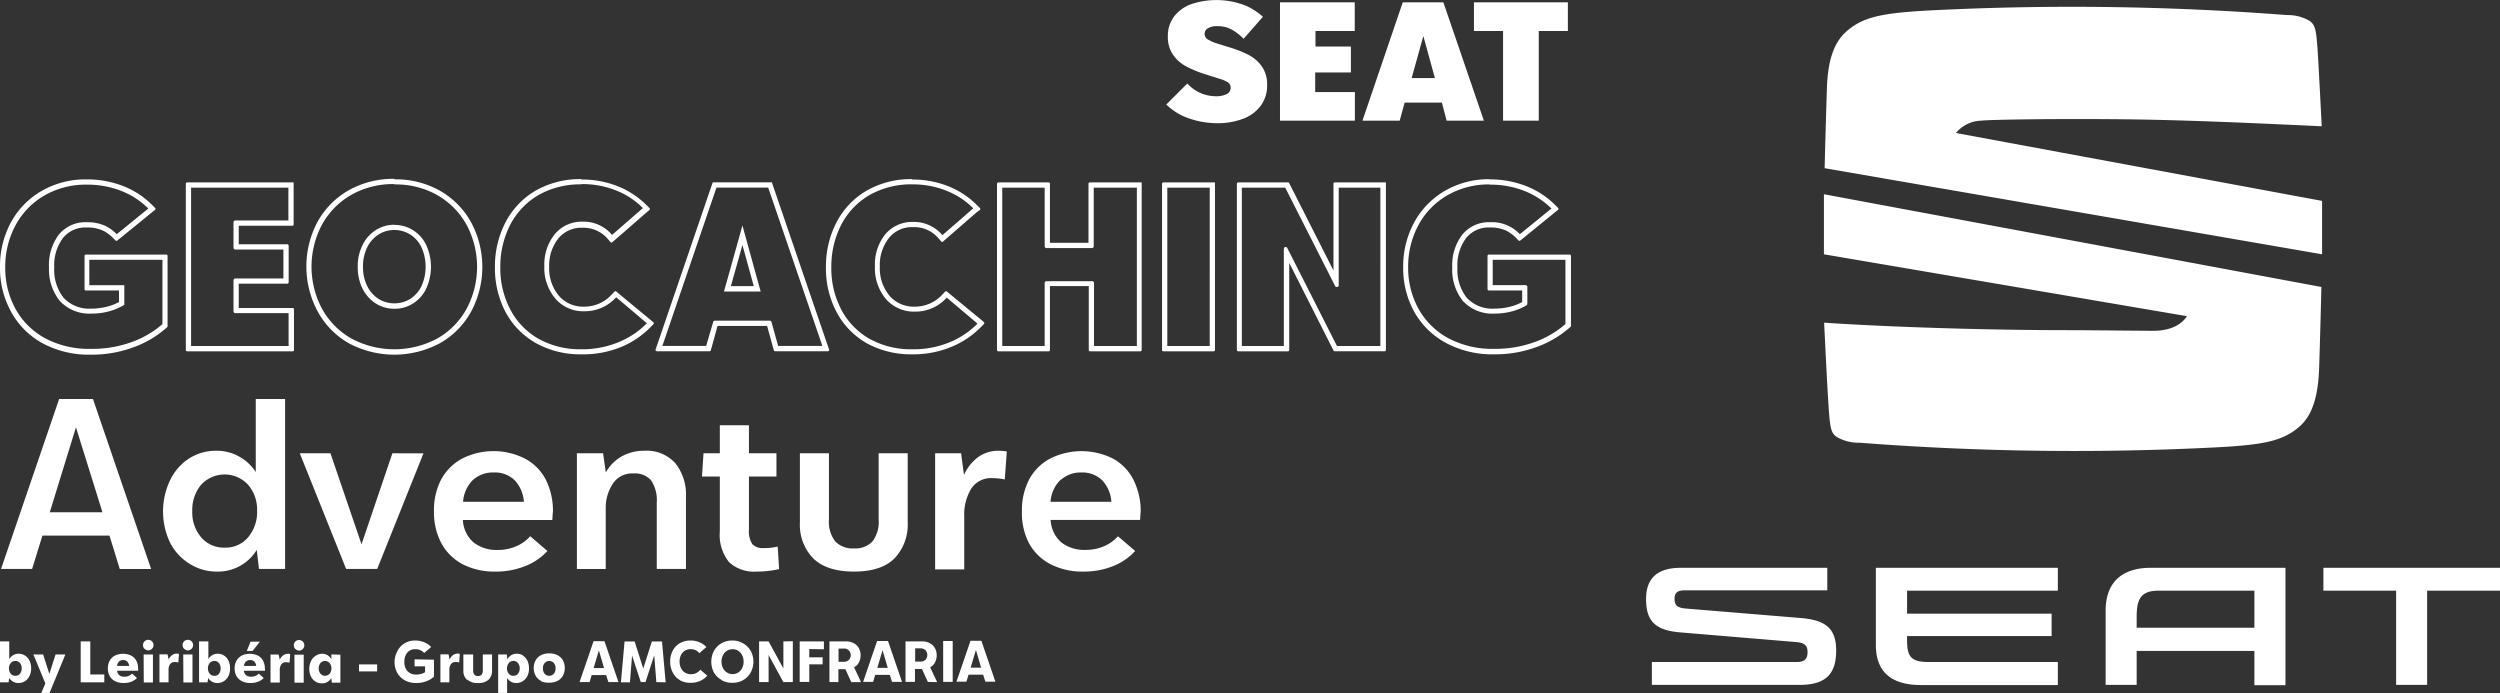 <svg id="Camada_1" data-name="Camada 1" xmlns="http://www.w3.org/2000/svg" viewBox="0 0 357.17 99.03"><rect x="0" y="0" width="357.17" height="99.03" fill="#333333" stroke="none"/><defs><style>.cls-1{fill:#fff;}</style></defs><path class="cls-1" d="M12.37,26.38a13.15,13.15,0,0,1,5.21,1,11.31,11.31,0,0,1,3.61,2.41l-4.51,3.67a6,6,0,0,0-1.63-1.19,6.13,6.13,0,0,0-2.65-.52,4.87,4.87,0,0,0-4,1.78A7.21,7.21,0,0,0,7,38.22,7.18,7.18,0,0,0,8.55,43a5.76,5.76,0,0,0,4.57,1.8,9.24,9.24,0,0,0,2.38-.3,8.43,8.43,0,0,0,2-.8l.26-.15V40.75h-5V37.12H23.21V46.3a13.52,13.52,0,0,1-4.32,2.54,16.45,16.45,0,0,1-5.87,1A13.31,13.31,0,0,1,6.4,48.3a10.6,10.6,0,0,1-4.2-4.2A12.14,12.14,0,0,1,.75,38.22a12.4,12.4,0,0,1,1.51-6.1A10.77,10.77,0,0,1,6.4,27.9a11.83,11.83,0,0,1,6-1.52m0-.75A12.51,12.51,0,0,0,6,27.25a11.55,11.55,0,0,0-4.43,4.5A13.2,13.2,0,0,0,0,38.22a12.88,12.88,0,0,0,1.54,6.24A11.34,11.34,0,0,0,6,49a14,14,0,0,0,7,1.67,17.08,17.08,0,0,0,6.14-1.08,14.49,14.49,0,0,0,4.55-2.68l.25-.23V36.55a.18.18,0,0,0-.19-.18H12.26a.18.18,0,0,0-.18.18v4.76a.19.19,0,0,0,.18.19H17v1.65a6.92,6.92,0,0,1-1.71.66,8.84,8.84,0,0,1-2.2.28,5,5,0,0,1-4-1.54,6.45,6.45,0,0,1-1.34-4.33A6.51,6.51,0,0,1,9,34a4.1,4.1,0,0,1,3.37-1.5,5.44,5.44,0,0,1,2.33.44A5.42,5.42,0,0,1,16.15,34l.36.36a.18.18,0,0,0,.25,0l.4-.32,4.51-3.67.48-.39a.19.19,0,0,0,0-.28l-.44-.44a12,12,0,0,0-3.84-2.57,14.17,14.17,0,0,0-5.51-1.06ZM41.2,26.81V31.5H33.62a.26.26,0,0,0-.26.26v3.63a.25.25,0,0,0,.26.26h6.87v4.13H33.62a.26.26,0,0,0-.26.26v4.44a.25.25,0,0,0,.26.26h7.61v4.69H27.3V26.81H41.2m.75-.75H26.74a.19.19,0,0,0-.19.19V50a.18.18,0,0,0,.19.19H41.8A.18.18,0,0,0,42,50V44.18A.19.19,0,0,0,41.8,44H34.11V40.53h6.94a.19.19,0,0,0,.19-.19V35.09a.2.2,0,0,0-.19-.19H34.11V32.25h7.65a.18.18,0,0,0,.19-.19v-6Zm14.4.29a12,12,0,0,1,6.18,1.56,11,11,0,0,1,4.15,4.25,12.74,12.74,0,0,1,0,11.92,10.87,10.87,0,0,1-4.15,4.25,13,13,0,0,1-12.39,0A11,11,0,0,1,46,44.1a12.8,12.8,0,0,1,0-12,11,11,0,0,1,4.15-4.24,12.14,12.14,0,0,1,6.21-1.56m0-.75a13,13,0,0,0-6.59,1.66,11.68,11.68,0,0,0-4.43,4.53,13.57,13.57,0,0,0,0,12.67A11.66,11.66,0,0,0,49.76,49a13.78,13.78,0,0,0,13.15,0,11.58,11.58,0,0,0,4.43-4.54,13.51,13.51,0,0,0,0-12.64,11.71,11.71,0,0,0-4.43-4.54,12.87,12.87,0,0,0-6.56-1.66Zm26.72.75a12.94,12.94,0,0,1,5.16,1,11,11,0,0,1,3.61,2.43l-4.41,3.83a5.28,5.28,0,0,0-4.21-1.89,5,5,0,0,0-4,1.82,6.91,6.91,0,0,0-1.46,4.52,6.8,6.8,0,0,0,1.57,4.65,5.25,5.25,0,0,0,4.15,1.81,6,6,0,0,0,4.54-2l4.39,3.71a11.83,11.83,0,0,1-3.69,2.55A13.56,13.56,0,0,1,83.1,49.9a12.23,12.23,0,0,1-6.2-1.52,10.3,10.3,0,0,1-4-4.17,12.64,12.64,0,0,1-1.42-6,13.08,13.08,0,0,1,1.4-6.07,10.52,10.52,0,0,1,4-4.24,12,12,0,0,1,6.2-1.56m0-.75a12.79,12.79,0,0,0-6.58,1.66,11.28,11.28,0,0,0-4.3,4.55,13.73,13.73,0,0,0-1.49,6.41,13.45,13.45,0,0,0,1.5,6.34A11.15,11.15,0,0,0,76.53,49a13,13,0,0,0,6.57,1.62A14.14,14.14,0,0,0,89,49.46a12.49,12.49,0,0,0,3.93-2.71l.42-.43a.18.18,0,0,0,0-.27l-.46-.39L88.46,42l-.41-.35a.19.19,0,0,0-.25,0l-.37.39a5.28,5.28,0,0,1-4,1.77,4.56,4.56,0,0,1-3.59-1.56,6.12,6.12,0,0,1-1.38-4.16,6.21,6.21,0,0,1,1.29-4,4.21,4.21,0,0,1,3.46-1.55,4.55,4.55,0,0,1,3.65,1.63l.36.42a.19.19,0,0,0,.27,0l.43-.37,4.41-3.83.45-.39a.19.19,0,0,0,0-.28l-.42-.42a12.2,12.2,0,0,0-3.85-2.59,13.74,13.74,0,0,0-5.46-1.06Zm26.67,1.21,7.74,22.62h-6.32L110.22,46a.26.26,0,0,0-.25-.19h-7.83a.26.26,0,0,0-.25.19l-1,3.42H94.63l7.73-22.62h7.38m.54-.75h-8.45l-.18.51L93.92,49.19l-.26.74a.19.19,0,0,0,.18.25h7.53a.17.17,0,0,0,.18-.14l.12-.41.84-3.06h7.09l.84,3.06.12.41a.17.17,0,0,0,.18.14h7.53a.19.19,0,0,0,.18-.25l-.26-.74-7.74-22.62-.17-.51Zm20,.29a12.94,12.94,0,0,1,5.16,1,11.17,11.17,0,0,1,3.61,2.42l-4.41,3.84a5.29,5.29,0,0,0-4.21-1.89,5,5,0,0,0-4,1.82A6.91,6.91,0,0,0,125,38.06a6.84,6.84,0,0,0,1.56,4.65,5.28,5.28,0,0,0,4.16,1.81,6,6,0,0,0,4.54-2l4.39,3.71a11.76,11.76,0,0,1-3.7,2.55,13.48,13.48,0,0,1-5.57,1.12,12.23,12.23,0,0,1-6.2-1.52,10.39,10.39,0,0,1-4-4.17,12.64,12.64,0,0,1-1.41-6,13.08,13.08,0,0,1,1.4-6.07,10.52,10.52,0,0,1,4-4.24,12,12,0,0,1,6.2-1.56m0-.75a12.76,12.76,0,0,0-6.58,1.66,11.28,11.28,0,0,0-4.3,4.55,13.7,13.7,0,0,0-1.49,6.41,13.33,13.33,0,0,0,1.5,6.34A11.13,11.13,0,0,0,123.76,49a13.07,13.07,0,0,0,6.58,1.62,14.14,14.14,0,0,0,5.88-1.19,12.61,12.61,0,0,0,3.93-2.71l.42-.43a.18.18,0,0,0,0-.27l-.46-.39L135.7,42l-.41-.35a.19.19,0,0,0-.25,0l-.37.39a5.29,5.29,0,0,1-4,1.77,4.56,4.56,0,0,1-3.59-1.56,6.12,6.12,0,0,1-1.38-4.16A6.21,6.21,0,0,1,127,34a4.21,4.21,0,0,1,3.46-1.55,4.55,4.55,0,0,1,3.65,1.63l.36.42a.19.19,0,0,0,.27,0l.42-.37,4.41-3.83L140,30a.2.2,0,0,0,0-.28l-.43-.42a12,12,0,0,0-3.84-2.59,13.74,13.74,0,0,0-5.46-1.06Zm32.05,1.21V49.43H156.3v-9a.26.26,0,0,0-.26-.26h-6.53a.26.26,0,0,0-.26.26v9h-6.06V26.81h6.06v8.37a.26.26,0,0,0,.26.26H156a.26.26,0,0,0,.26-.26V26.81h6.06m.75-.75h-7.37a.19.19,0,0,0-.19.19v8.44H150V26.25a.19.19,0,0,0-.19-.19h-7.18a.2.2,0,0,0-.19.19V50a.19.19,0,0,0,.19.19h7.18A.18.18,0,0,0,150,50V40.87h5.55V50a.18.18,0,0,0,.19.19h7.18a.19.19,0,0,0,.19-.19V26.06Zm9.76.75V49.43h-6.06V26.81h6.06m.75-.75h-7.37a.19.19,0,0,0-.19.19V50a.18.18,0,0,0,.19.19h7.18a.19.19,0,0,0,.19-.19V26.06Zm23.63.75V49.43h-6.2l-7.1-14a.25.25,0,0,0-.23-.14.26.26,0,0,0-.26.26V49.43h-6V26.81h6.2l7.1,14A.25.25,0,0,0,191,41a.25.25,0,0,0,.26-.26V26.81h6m.75-.75h-7.31a.2.2,0,0,0-.19.19v12.4l-6.17-12.18-.16-.3a.17.17,0,0,0-.16-.11H176.9a.2.2,0,0,0-.19.19V50a.19.19,0,0,0,.19.19H184a.18.18,0,0,0,.19-.19V37.56l6.17,12.21.16.31a.19.19,0,0,0,.17.1h7.1A.18.18,0,0,0,198,50V26.06Zm14.81.32a13.2,13.2,0,0,1,5.22,1,11.54,11.54,0,0,1,3.61,2.41l-4.51,3.67a5.45,5.45,0,0,0-4.29-1.71,4.86,4.86,0,0,0-3.94,1.78,7.16,7.16,0,0,0-1.43,4.69A7.13,7.13,0,0,0,209,43a5.74,5.74,0,0,0,4.56,1.8,9.37,9.37,0,0,0,2.39-.3,8.35,8.35,0,0,0,2-.8l.13-.08a.25.25,0,0,0,.13-.22V41a.26.26,0,0,0-.26-.26h-4.69V37.12h10.39V46.3a13.74,13.74,0,0,1-4.32,2.54,16.49,16.49,0,0,1-5.87,1,13.35,13.35,0,0,1-6.63-1.57,10.67,10.67,0,0,1-4.2-4.2,12.14,12.14,0,0,1-1.45-5.88,12.4,12.4,0,0,1,1.51-6.1,10.79,10.79,0,0,1,4.15-4.22,11.77,11.77,0,0,1,6-1.52m0-.75a12.54,12.54,0,0,0-6.34,1.62,11.68,11.68,0,0,0-4.43,4.5,13.2,13.2,0,0,0-1.6,6.47A12.88,12.88,0,0,0,202,44.46a11.37,11.37,0,0,0,4.5,4.49,14,14,0,0,0,7,1.67,17,17,0,0,0,6.13-1.08,14.65,14.65,0,0,0,4.56-2.68l.25-.23V36.55a.19.19,0,0,0-.19-.18H212.71a.19.19,0,0,0-.19.18v4.76a.2.2,0,0,0,.19.19h4.76v1.65a6.77,6.77,0,0,1-1.71.66,8.72,8.72,0,0,1-2.2.28,5,5,0,0,1-4-1.54,6.45,6.45,0,0,1-1.34-4.33A6.51,6.51,0,0,1,209.47,34a4.12,4.12,0,0,1,3.37-1.5,5.44,5.44,0,0,1,2.33.44A5.31,5.31,0,0,1,216.6,34l.35.36a.2.2,0,0,0,.26,0l.39-.32,4.51-3.67.48-.39a.19.19,0,0,0,0-.28l-.44-.44a12,12,0,0,0-3.85-2.57,14.09,14.09,0,0,0-5.51-1.06ZM106.07,35l1.62,5.88h-3.27L106.07,35m0-2.8-.72,2.6L103.7,40.7l-.27.95h5.25l-.27-.95-1.62-5.88-.72-2.6Zm-49.72.66a4.23,4.23,0,0,1,2.25.64,4.34,4.34,0,0,1,1.61,1.82,6.76,6.76,0,0,1,0,5.57,4.46,4.46,0,0,1-1.61,1.82,4.35,4.35,0,0,1-4.51,0,4.63,4.63,0,0,1-1.62-1.82,6.19,6.19,0,0,1-.61-2.79,6.12,6.12,0,0,1,.61-2.78,4.57,4.57,0,0,1,1.62-1.82,4.19,4.19,0,0,1,2.26-.64m0-.75a4.89,4.89,0,0,0-2.66.76A5.25,5.25,0,0,0,51.8,35a6.79,6.79,0,0,0-.69,3.12,6.86,6.86,0,0,0,.69,3.13,5.39,5.39,0,0,0,1.89,2.11,4.88,4.88,0,0,0,2.66.75A4.8,4.8,0,0,0,59,43.36a5.07,5.07,0,0,0,1.89-2.12,7.5,7.5,0,0,0,0-6.24A5.07,5.07,0,0,0,59,32.88a5,5,0,0,0-2.64-.75ZM169.77,16.88a8.39,8.39,0,0,1-3.14-1.95l3-3a5.5,5.5,0,0,0,4.1,1.82,3.3,3.3,0,0,0,1.51-.3,1,1,0,0,0,.58-.9.89.89,0,0,0-.39-.78,4.38,4.38,0,0,0-1.17-.51l-1.91-.6a16.8,16.8,0,0,1-2.88-1.17,5.29,5.29,0,0,1-1.89-1.68,4.43,4.43,0,0,1-.73-2.6,4.55,4.55,0,0,1,.88-2.84A5.4,5.4,0,0,1,170.17.6,11.33,11.33,0,0,1,178,.82a9,9,0,0,1,2.43,1.58l-2.76,3.14A7.3,7.3,0,0,0,176,4.24a4.13,4.13,0,0,0-2.08-.5,2.42,2.42,0,0,0-1.37.31.93.93,0,0,0-.45.78.92.92,0,0,0,.5.83,6.42,6.42,0,0,0,1.27.55l2,.62a16.58,16.58,0,0,1,2.49,1,5.51,5.51,0,0,1,1.87,1.59,4.4,4.4,0,0,1,.8,2.73,4.85,4.85,0,0,1-.89,2.93,5.52,5.52,0,0,1-2.5,1.87,10.09,10.09,0,0,1-3.75.65A12.15,12.15,0,0,1,169.77,16.88Zm23.8-3.73v4.09h-10.7V.33h10.68v4.1h-5.61V6.65H193v3.7h-5.1v2.8ZM206,14.66h-5.32l-.71,2.58h-5.32L200.41.33h5.8L212,17.24h-5.32Zm-1-3.51-1.65-6-1.67,6Zm19-6.72h-4.16V17.24h-5.1V4.43h-4.16V.33H224ZM15.64,76.52H6.06L4.59,81.28H.15L8.45,57h4.83l8.31,24.29H17.11Zm-1-3.33L10.85,61.05,7.11,73.19ZM40.73,57V81.28H37l-.32-2.72A6.48,6.48,0,0,1,31,81.66a7.22,7.22,0,0,1-3.88-1.09,7.59,7.59,0,0,1-2.8-3,10.37,10.37,0,0,1,0-9A7.62,7.62,0,0,1,27,65.51a7.11,7.11,0,0,1,3.89-1.11,6.48,6.48,0,0,1,3.3.84,6.62,6.62,0,0,1,2.35,2.2V57ZM35.44,76.77A5.58,5.58,0,0,0,36.73,73a5.46,5.46,0,0,0-1.28-3.74,4.57,4.57,0,0,0-6.72,0A5.59,5.59,0,0,0,27.47,73a5.49,5.49,0,0,0,1.29,3.79,4.26,4.26,0,0,0,3.34,1.45A4.21,4.21,0,0,0,35.44,76.77Zm25.06-12L53.89,81.28H49.45L42.83,64.76h4.38l4.44,13,4.41-13Zm18.41,9.52H66.13a4.55,4.55,0,0,0,1.53,3.21,5.33,5.33,0,0,0,3.45,1.07A6.37,6.37,0,0,0,73.84,78a5.4,5.4,0,0,0,1.91-1.39l2.46,2.11A8.61,8.61,0,0,1,75,80.89a11.17,11.17,0,0,1-4.2.77,9.94,9.94,0,0,1-4.75-1.07,7.35,7.35,0,0,1-3-3A9.36,9.36,0,0,1,62,73.06a9.45,9.45,0,0,1,1-4.5,7.38,7.38,0,0,1,2.94-3,9.94,9.94,0,0,1,9.13,0A7.08,7.08,0,0,1,78,68.57a10,10,0,0,1,1,4.49C78.94,73.64,78.93,74,78.91,74.28ZM67.55,68.59a4.8,4.8,0,0,0-1.39,3.1h8.69a5,5,0,0,0-1.34-3.1,4.07,4.07,0,0,0-2.94-1.09A4.27,4.27,0,0,0,67.55,68.59Zm28.93-2.41A7.15,7.15,0,0,1,98,71V81.28H93.83V71.82a5.12,5.12,0,0,0-.8-3.18,3.06,3.06,0,0,0-2.55-1,3.26,3.26,0,0,0-2.94,1.49,6.17,6.17,0,0,0-1,3.43v8.73H82.42V64.76h3.74l.39,2.74a6,6,0,0,1,2.28-2.3A6.48,6.48,0,0,1,92,64.4,5.5,5.5,0,0,1,96.48,66.18Zm14.83,15.13a14.94,14.94,0,0,1-3.23.35,5.21,5.21,0,0,1-3.93-1.36,6.18,6.18,0,0,1-1.31-4.39V68.08h-2.55l.22-3.32h2.33v-4H107v4h3.93v3.32H107v7.57a3.34,3.34,0,0,0,.48,2.08,2,2,0,0,0,1.63.57,7.62,7.62,0,0,0,2-.22Zm4.87-1.54a6.89,6.89,0,0,1-1.9-5.14V64.76h4.15v9.45a4.58,4.58,0,0,0,.9,3.14,3.44,3.44,0,0,0,2.68,1,3.36,3.36,0,0,0,2.64-1,4.64,4.64,0,0,0,.88-3.14V64.76h4.15v9.87a7,7,0,0,1-1.88,5.14q-1.89,1.89-5.79,1.89T116.18,79.77ZM143.84,64.5l-.29,4a8.47,8.47,0,0,0-1.79-.19,3.35,3.35,0,0,0-3,1.5,7.12,7.12,0,0,0-1,4v7.54h-4.16V64.76h3.71l.41,3.1a6.45,6.45,0,0,1,2.06-2.58,4.87,4.87,0,0,1,2.8-.88A6.6,6.6,0,0,1,143.84,64.5Zm19,9.78H150.1a4.55,4.55,0,0,0,1.53,3.21,5.33,5.33,0,0,0,3.45,1.07,6.45,6.45,0,0,0,2.74-.56,5.45,5.45,0,0,0,1.9-1.39l2.46,2.11A8.53,8.53,0,0,1,159,80.89a11.17,11.17,0,0,1-4.2.77,9.94,9.94,0,0,1-4.75-1.07,7.35,7.35,0,0,1-3.05-3A9.36,9.36,0,0,1,146,73.06a9.57,9.57,0,0,1,1-4.5,7.38,7.38,0,0,1,2.94-3,10,10,0,0,1,9.14,0,7.11,7.11,0,0,1,2.89,3.06,10,10,0,0,1,1,4.49C162.91,73.64,162.9,74,162.88,74.28Zm-11.36-5.69a4.8,4.8,0,0,0-1.39,3.1h8.69a4.92,4.92,0,0,0-1.34-3.1,4.07,4.07,0,0,0-2.94-1.09A4.27,4.27,0,0,0,151.52,68.59ZM3.56,93.65a1.72,1.72,0,0,1,.65.73,2.38,2.38,0,0,1,.24,1.1A2.32,2.32,0,0,1,4.2,96.6a1.74,1.74,0,0,1-.66.73,1.67,1.67,0,0,1-.9.25,1.42,1.42,0,0,1-.78-.2,1.47,1.47,0,0,1-.55-.53l-.08.63H0V91.64H1.32v2.54a1.58,1.58,0,0,1,.55-.57,1.48,1.48,0,0,1,.79-.21A1.65,1.65,0,0,1,3.56,93.65Zm-.71,2.61a1.18,1.18,0,0,0,.25-.76,1.2,1.2,0,0,0-.24-.77.81.81,0,0,0-.65-.3.83.83,0,0,0-.67.3,1.11,1.11,0,0,0-.26.76,1.13,1.13,0,0,0,.26.76.83.83,0,0,0,.66.3A.84.84,0,0,0,2.85,96.26ZM9.34,93.5,7.08,99H5.9l.58-1.37L4.77,93.5H6.16l.89,2.78.89-2.78Zm5.56,2.86v1.12H11.53V91.64H12.9v4.72Zm4.83-.53h-3a1,1,0,0,0,.32.64,1.14,1.14,0,0,0,.72.21,1.48,1.48,0,0,0,.65-.13,1.7,1.7,0,0,0,.45-.31l.7.63a2.32,2.32,0,0,1-.83.53,3,3,0,0,1-1.07.18,2.72,2.72,0,0,1-1.23-.26,1.94,1.94,0,0,1-.77-.73,2.32,2.32,0,0,1-.26-1.1,2.26,2.26,0,0,1,.25-1.08,1.91,1.91,0,0,1,.75-.74,2.72,2.72,0,0,1,2.34,0,1.74,1.74,0,0,1,.73.74,2.33,2.33,0,0,1,.25,1.11C19.74,95.59,19.74,95.69,19.73,95.83ZM17,94.52a1.08,1.08,0,0,0-.28.62h1.73a1,1,0,0,0-.27-.62.76.76,0,0,0-.58-.22A.84.84,0,0,0,17,94.52Zm3.65-1.82a.73.73,0,0,1-.22-.54.75.75,0,0,1,.75-.75.71.71,0,0,1,.53.22.69.69,0,0,1,.22.53.71.71,0,0,1-.22.53.72.72,0,0,1-.53.23A.75.75,0,0,1,20.67,92.7Zm-.13.8h1.33v4H20.54Zm5.05-.06-.09,1.2a3.36,3.36,0,0,0-.5-.06.78.78,0,0,0-.67.3,1.36,1.36,0,0,0-.23.83v1.77H22.78v-4h1.16l.15.74a1.69,1.69,0,0,1,.5-.63,1.13,1.13,0,0,1,.66-.21A1,1,0,0,1,25.59,93.44Zm.74-.74a.73.73,0,0,1-.22-.54.72.72,0,0,1,.21-.53.71.71,0,0,1,.53-.22.75.75,0,0,1,.76.75.75.75,0,0,1-.22.53.74.74,0,0,1-.54.23A.73.73,0,0,1,26.33,92.7Zm-.13.8h1.32v4H26.2Zm5.81.15a1.78,1.78,0,0,1,.65.73,2.51,2.51,0,0,1,.23,1.1,2.44,2.44,0,0,1-.24,1.12,1.88,1.88,0,0,1-.66.73,1.71,1.71,0,0,1-.91.25,1.46,1.46,0,0,1-.78-.2,1.38,1.38,0,0,1-.54-.53l-.09.63H28.44V91.64h1.33v2.54a1.48,1.48,0,0,1,.54-.57,1.51,1.51,0,0,1,.79-.21A1.71,1.71,0,0,1,32,93.65Zm-.72,2.61a1.12,1.12,0,0,0,.25-.76,1.2,1.2,0,0,0-.24-.77.79.79,0,0,0-.65-.3.83.83,0,0,0-.67.3,1.11,1.11,0,0,0-.25.76,1.12,1.12,0,0,0,.25.76.83.83,0,0,0,.66.3A.81.81,0,0,0,31.29,96.26Zm6.57-.43h-3a1,1,0,0,0,.32.64,1.14,1.14,0,0,0,.72.21,1.48,1.48,0,0,0,.65-.13,1.7,1.7,0,0,0,.45-.31l.7.63a2.32,2.32,0,0,1-.83.53,3,3,0,0,1-1.07.18,2.65,2.65,0,0,1-1.22-.26,1.9,1.9,0,0,1-.78-.73,2.32,2.32,0,0,1-.26-1.1,2.16,2.16,0,0,1,.26-1.08,1.82,1.82,0,0,1,.74-.74,2.72,2.72,0,0,1,2.34,0,1.74,1.74,0,0,1,.73.74,2.33,2.33,0,0,1,.25,1.11C37.87,95.59,37.87,95.69,37.86,95.83Zm-2.71-1.31a1.08,1.08,0,0,0-.28.62H36.6a1,1,0,0,0-.27-.62.76.76,0,0,0-.58-.22A.84.84,0,0,0,35.15,94.52ZM36.09,93h-.83l.54-1.33h1.33Zm5.37.47-.09,1.2a3.36,3.36,0,0,0-.5-.06.78.78,0,0,0-.67.3,1.36,1.36,0,0,0-.23.83v1.77H38.65v-4h1.16l.16.74a1.57,1.57,0,0,1,.49-.63,1.13,1.13,0,0,1,.67-.21A1,1,0,0,1,41.46,93.44Zm.74-.74a.73.73,0,0,1-.22-.54.72.72,0,0,1,.21-.53.71.71,0,0,1,.53-.22.75.75,0,0,1,.76.75.75.75,0,0,1-.22.53.74.74,0,0,1-.54.23A.73.73,0,0,1,42.2,92.7Zm-.13.8h1.32v4H42.07Zm6.56,0v4H47.41l-.09-.65a1.61,1.61,0,0,1-.53.54,1.49,1.49,0,0,1-.8.21,1.71,1.71,0,0,1-.91-.25,1.82,1.82,0,0,1-.65-.72,2.61,2.61,0,0,1,0-2.21,1.79,1.79,0,0,1,.64-.74A1.67,1.67,0,0,1,46,93.4a1.52,1.52,0,0,1,.8.21,1.63,1.63,0,0,1,.54.57V93.5ZM47.1,96.25a1.28,1.28,0,0,0,0-1.52.88.88,0,0,0-1.32,0,1.28,1.28,0,0,0,0,1.52.88.88,0,0,0,1.32,0Zm4.19-1.33h2.59v1H51.29ZM62,94.25v2.44a3.62,3.62,0,0,1-1.1.64,3.82,3.82,0,0,1-1.42.25,3.25,3.25,0,0,1-1.67-.4,2.71,2.71,0,0,1-1.07-1.08,3.08,3.08,0,0,1-.37-1.52A3.2,3.2,0,0,1,56.79,93a2.73,2.73,0,0,1,1-1.09,2.84,2.84,0,0,1,1.51-.4,3.21,3.21,0,0,1,1.3.25,2.73,2.73,0,0,1,1,.68l-1,.85a1.53,1.53,0,0,0-.55-.4,1.72,1.72,0,0,0-.74-.14,1.45,1.45,0,0,0-.81.22,1.41,1.41,0,0,0-.54.64,2.13,2.13,0,0,0-.19.94,1.94,1.94,0,0,0,.44,1.33,1.63,1.63,0,0,0,1.28.49,2.35,2.35,0,0,0,1.24-.33V95.2H59.23v-1Zm3.69-.81-.09,1.2a3.22,3.22,0,0,0-.5-.06.79.79,0,0,0-.67.3,1.36,1.36,0,0,0-.23.83v1.77H62.92v-4h1.16l.16.74a1.57,1.57,0,0,1,.49-.63,1.13,1.13,0,0,1,.67-.21A.92.92,0,0,1,65.73,93.44Zm1,3.66a1.74,1.74,0,0,1-.49-1.31V93.5H67.6v2.24a.94.94,0,0,0,.18.65.63.63,0,0,0,.51.19.65.65,0,0,0,.52-.19,1,1,0,0,0,.17-.65V93.5H70.3v2.29a1.71,1.71,0,0,1-.49,1.31,2.08,2.08,0,0,1-1.52.48A2.12,2.12,0,0,1,66.77,97.1Zm8-3.45a1.78,1.78,0,0,1,.65.73,2.39,2.39,0,0,1,.24,1.11,2.34,2.34,0,0,1-.25,1.12,1.77,1.77,0,0,1-.66.72,1.71,1.71,0,0,1-.91.25,1.41,1.41,0,0,1-.77-.2,1.38,1.38,0,0,1-.54-.53V99H71.17V93.5H72.4l.09.7a1.47,1.47,0,0,1,.54-.59,1.54,1.54,0,0,1,.8-.21A1.65,1.65,0,0,1,74.73,93.65ZM74,96.26a1.19,1.19,0,0,0,.25-.77,1.16,1.16,0,0,0-.25-.76.79.79,0,0,0-.65-.3.81.81,0,0,0-.66.3,1.24,1.24,0,0,0,0,1.52.81.81,0,0,0,.66.3A.84.84,0,0,0,74,96.26Zm3.27,1a1.78,1.78,0,0,1-.76-.75,2.33,2.33,0,0,1,0-2.14,1.78,1.78,0,0,1,.76-.75,2.47,2.47,0,0,1,1.2-.27,2.52,2.52,0,0,1,1.21.27,1.83,1.83,0,0,1,.76.75,2.41,2.41,0,0,1,0,2.14,1.83,1.83,0,0,1-.76.75,2.52,2.52,0,0,1-1.21.27A2.47,2.47,0,0,1,77.29,97.31Zm1.85-1a1.12,1.12,0,0,0,.25-.77,1.13,1.13,0,0,0-.25-.77.87.87,0,0,0-1.3,0,1.13,1.13,0,0,0-.25.77,1.12,1.12,0,0,0,.25.77.87.87,0,0,0,1.3,0Zm7.48.19H84.53l-.3,1H82.8l2-5.84h1.56l2,5.84H86.92Zm-.3-1-.74-2.53-.75,2.53Zm7.47,2-.3-3.82-1.25,3.82h-.67l-1.25-3.8L90,97.48H88.71l.52-5.84h1.44l1.23,3.88,1.23-3.88h1.45l.52,5.84Zm3.34-.3a2.64,2.64,0,0,1-1-1.08,3.19,3.19,0,0,1-.36-1.52A3.34,3.34,0,0,1,96.09,93a2.73,2.73,0,0,1,1-1.09,3,3,0,0,1,1.56-.4,3.1,3.1,0,0,1,1.27.25,2.78,2.78,0,0,1,1,.68l-1,.88a1.54,1.54,0,0,0-.54-.43,1.61,1.61,0,0,0-.71-.15,1.54,1.54,0,0,0-.83.23,1.58,1.58,0,0,0-.56.64,2.06,2.06,0,0,0-.19.91,2.12,2.12,0,0,0,.2.93,1.48,1.48,0,0,0,.57.64,1.6,1.6,0,0,0,.84.23,1.63,1.63,0,0,0,1.35-.64l1,.85a2.82,2.82,0,0,1-1,.74,3.2,3.2,0,0,1-1.37.28A3,3,0,0,1,97.13,97.18Zm6,0A2.85,2.85,0,0,1,102,96.09,3.35,3.35,0,0,1,102,93a2.85,2.85,0,0,1,1.06-1.09,3,3,0,0,1,1.55-.4,3,3,0,0,1,1.55.4A2.92,2.92,0,0,1,107.26,93a3.27,3.27,0,0,1,0,3.06,2.78,2.78,0,0,1-1.06,1.09,3,3,0,0,1-1.55.4A3,3,0,0,1,103.1,97.18Zm2.36-1.07a1.56,1.56,0,0,0,.56-.63,2.12,2.12,0,0,0,0-1.84,1.56,1.56,0,0,0-.56-.63,1.52,1.52,0,0,0-1.61,0,1.58,1.58,0,0,0-.57.63,2.12,2.12,0,0,0,0,1.84,1.58,1.58,0,0,0,.57.63,1.52,1.52,0,0,0,1.61,0Zm7.8-4.47v5.84h-1.35l-2.11-3.86v3.86h-1.36V91.64h1.36l2.11,3.86V91.64Zm2.35,1.12v1.18h1.91v1h-1.91v2.52h-1.37V91.64h3.46v1.12Zm6,4.72-.84-1.84h-1v1.84H118.5V91.64h2.27a2.26,2.26,0,0,1,1.62.54,2,2,0,0,1,.56,1.46,2.08,2.08,0,0,1-.24,1,1.64,1.64,0,0,1-.69.69l1,2.13Zm-1.82-2.9h.7a1,1,0,0,0,.78-.27,1,1,0,0,0,0-1.35,1,1,0,0,0-.79-.27h-.69Zm7.33,1.87h-2.09l-.3,1h-1.43l2-5.84h1.56l2,5.84h-1.43Zm-.3-1-.74-2.53-.75,2.53Zm5.73,2-.84-1.84h-1v1.84h-1.35V91.64h2.28a2.22,2.22,0,0,1,1.61.54,2,2,0,0,1,.56,1.46,2.08,2.08,0,0,1-.24,1,1.64,1.64,0,0,1-.69.69l1,2.13Zm-1.81-2.9h.7a1,1,0,0,0,.78-.27,1,1,0,0,0,.25-.67,1,1,0,0,0-.25-.68,1,1,0,0,0-.79-.27h-.69Zm4-2.94h1.36v5.84h-1.36Zm5.71,4.81h-2.08l-.31,1h-1.42l2-5.84h1.56l2,5.84h-1.43Zm-.29-1-.74-2.53-.76,2.53ZM307.29,81.12c-4.43,0-6.46,2.36-6.46,6.12V97.85h4.43V93h16.82v4.89h4.44V81.12Zm14.79,8.56H305.26V88.21c0-2.29.36-3.82,3.07-3.82h13.75Zm9.86-8.56v3.27h10.39V97.85h4.43V84.39h10.41V81.12Zm-59.48,9.75h20.65v-3.2H272.46V84.39H294V81.12H268v11c0,3.76,2.06,5.75,6.48,5.75H294V94.58H275.53c-2.59,0-3.07-.84-3.07-3.17Zm-31.62-3.93c-1.36-.11-1.6-.59-1.6-1.41s.41-1.19,1.44-1.19h20.38V81.12H240.17c-3,0-5,1.15-5,4.48s1.53,4.47,4.92,4.75l16.53,1.38c1.27.11,1.62.54,1.62,1.45s-.39,1.4-1.51,1.4H236v3.27h21.1c3.63,0,5.23-1.45,5.23-4.89,0-3.13-1.45-4.36-5-4.66Zm90.91-50.61V28.7L279.44,19A4.86,4.86,0,0,1,283,17.24c1.07-.14,10.15-.3,20.23-.2s21.65.69,28.47,1c-.15-2.94-.42-8.29-.55-10.3-.23-3.51-.34-4.18-1.22-4.78a6.27,6.27,0,0,0-3.24-.81,399.88,399.88,0,0,0-51-.66c-6.69.37-9.49.88-11.89,3C262,6.08,261.1,8.65,261,12.86c-.11,3.3-.26,8.89-.32,11.17Zm-71.17,0,51.86,8.84c-1.06,1.66-3.16,2.09-4.72,2.09-2,0-9.48-.09-12.37-.09-11.48,0-25.57-.45-34.74-1.07.11,2.29.45,9.22.61,11.57.23,3.5.34,4.18,1.22,4.77a6.15,6.15,0,0,0,3.23.81,398.2,398.2,0,0,0,51,.66c6.69-.36,9.48-.87,11.89-3,1.74-1.55,2.62-4.11,2.77-8.33.12-3.52.28-9.65.32-11.58L260.58,27.75Z"/></svg>
